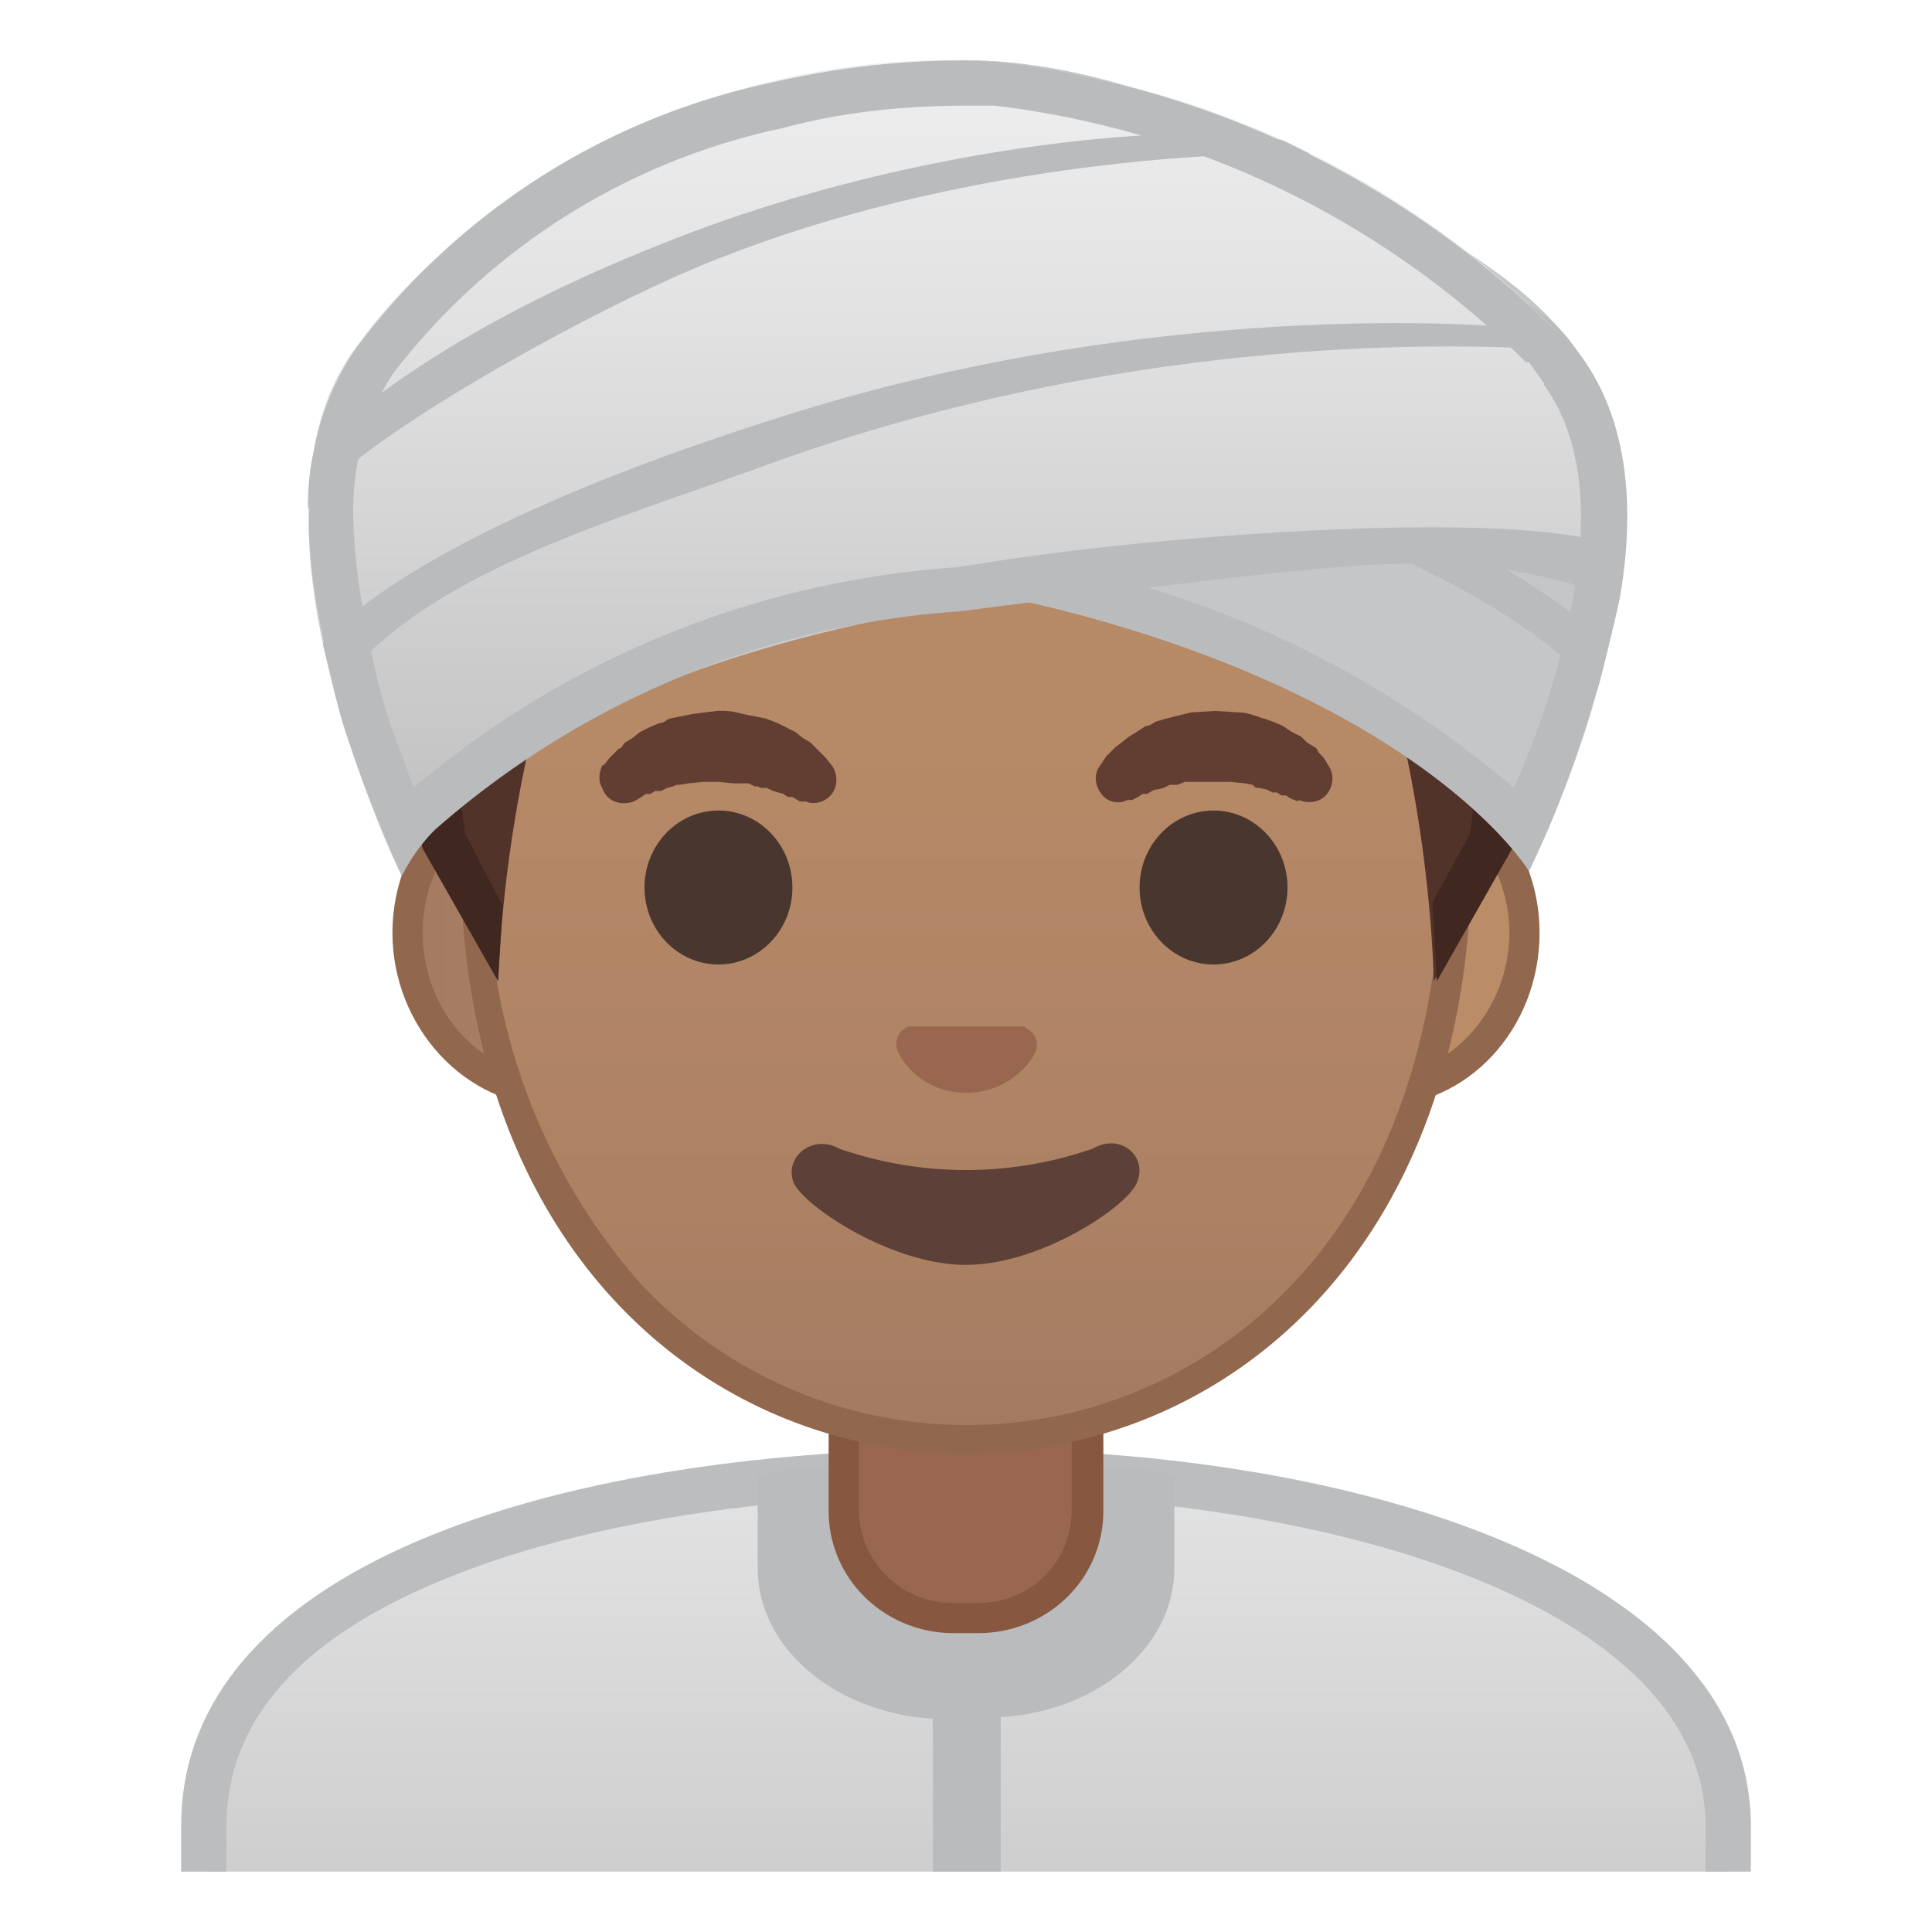 <svg viewBox="0 0 128 128" xmlns="http://www.w3.org/2000/svg" xmlns:xlink="http://www.w3.org/1999/xlink"><defs><path id="a" d="M4 4h120v120H4z"/></defs><clipPath id="b"><use xlink:href="#a"/></clipPath><g clip-path="url(#b)"><linearGradient id="c" x1="64" x2="64" y1="97.5" y2="130.5" gradientUnits="userSpaceOnUse"><stop stop-color="#E3E3E3" offset="0"/><stop stop-color="#C9C9C9" offset="1"/></linearGradient><path d="M13.5 130.5V121c0-17.3 27.2-23.5 50.5-23.5h.1c13.4 0 25.9 2.1 35 6 7 3 15.4 8.5 15.4 17.5v9.5h-101z" fill="url(#c)"/><path d="M64.1 99c24.3 0 48.9 7.5 48.9 22v8H15v-8c0-7 4.9-12.5 14.5-16.4C38.3 101 50.5 99 64 99h.1m0-3H64c-25.6 0-52 7.1-52 25v11h104v-11c0-16.9-26.1-25-51.9-25z" fill="#BBBDBF"/></g><g clip-path="url(#b)" fill="#B9BBBD"><path d="M62.8 113.8h2.5c6.9 0 12.5-4.4 12.5-9.9v-6.2a85.6 85.6 0 0 0-27.6 0v6.2c0 5.5 5.6 10 12.6 10z"/><path d="M61.8 111.5h4.5v17.9h-4.5z"/></g><path d="M63.2 107.2c-4 0-7.3-3.2-7.3-7.1v-9h16.2v9c0 4-3.3 7.1-7.3 7.1h-1.6z" fill="#99674F"/><path d="M71 92v8c0 3.5-2.7 6.2-6.2 6.2h-1.6a6.2 6.2 0 0 1-6.3-6.1v-8h14.2m2-2H54.9v10c0 4.5 3.7 8.1 8.3 8.1h1.6c4.6 0 8.3-3.6 8.3-8.1V90z" fill="#875740"/><linearGradient id="d" x1="27" x2="101" y1="61.8" y2="61.8" gradientUnits="userSpaceOnUse"><stop stop-color="#A47B62" offset="0"/><stop stop-color="#AD8264" offset=".2"/><stop stop-color="#B78A67" offset=".6"/><stop stop-color="#BA8D68" offset="1"/></linearGradient><path d="M36.7 72.3c-5.4 0-9.7-4.7-9.7-10.4s4.3-10.5 9.7-10.5h54.6c5.4 0 9.7 4.7 9.7 10.5s-4.3 10.4-9.7 10.4H36.7z" fill="url(#d)"/><path d="M91.3 52.4c4.8 0 8.7 4.3 8.7 9.4s-3.9 9.5-8.7 9.5H36.7c-4.8 0-8.7-4.3-8.7-9.5s3.9-9.4 8.7-9.4h54.6m0-2H36.7c-6 0-10.7 5.2-10.7 11.4s4.8 11.5 10.7 11.5h54.6c6 0 10.7-5.2 10.7-11.5s-4.8-11.4-10.7-11.4z" fill="#91674D"/><linearGradient id="e" x1="64" x2="64" y1="94.6" y2="12.8" gradientUnits="userSpaceOnUse"><stop stop-color="#A47B62" offset="0"/><stop stop-color="#AD8264" offset=".2"/><stop stop-color="#B78A67" offset=".6"/><stop stop-color="#BA8D68" offset="1"/></linearGradient><path d="M64 95.3c-15.7 0-32.5-12.2-32.5-38.8 0-12.4 3.5-23.8 10-32.2 6-7.8 14.3-12.2 22.5-12.2s16.4 4.4 22.5 12.2c6.5 8.4 10 19.8 10 32.2a42 42 0 0 1-10.1 29.2A30.5 30.5 0 0 1 64 95.3z" fill="url(#e)"/><path d="M64 13c8 0 15.8 4.4 21.7 12a51.5 51.5 0 0 1 9.8 31.5c0 11.8-3.4 21.7-9.8 28.5a29.6 29.6 0 0 1-43.3 0 40.5 40.5 0 0 1-10-28.5 51.3 51.3 0 0 1 10-31.5A28.1 28.1 0 0 1 64 13m0-2c-17.4 0-33.5 18.7-33.5 45.5C30.5 83 47 96.3 64 96.3S97.5 83 97.5 56.5C97.5 29.7 81.4 11 64 11z" fill="#91674D"/><path d="M40 50.7l.4-.5.2-.2.4-.4c.2 0 .2-.2.4-.4l.5-.3.5-.4.6-.3.7-.3c.3 0 .4-.2.7-.3l1.5-.3 1.6-.2a5 5 0 0 1 1.7.2l1.5.3a8.6 8.6 0 0 1 1.4.6l.6.3.5.4.5.3.4.4.3.3.3.3.4.5c.5.7.4 1.7-.3 2.2-.4.3-1 .4-1.4.2H53l-.5-.3h-.3l-.3-.2-.7-.2-.4-.2h-.4l-.2-.1H50l-.4-.2h-1l-1-.1h-1l-1 .1-.6.1h-.2l-.2.1-.4.1-.4.2h-.4l-.3.2h-.3l-.3.2-.5.3c-.9.3-1.8 0-2.1-.9-.3-.5-.2-1 0-1.5z" fill="#613E31"/><ellipse cx="47.6" cy="58.8" rx="4.9" ry="5.1" fill="#49362E"/><path d="M86 53.1l-.5-.2-.3-.2h-.3l-.3-.2h-.3l-.4-.2-.5-.1h-.2L83 52l-.5-.1-1-.1h-3l-.5.2h-.5l-.4.2-.4.1c-.3 0-.5.2-.7.3h-.3l-.3.2-.4.2h-.3c-.8.4-1.7 0-2-.9-.2-.5-.1-1 .2-1.4l.4-.6.3-.3.3-.3.4-.3.5-.4.5-.3.6-.4c.3 0 .5-.2.7-.3l.7-.2 1.6-.4 1.6-.1 1.6.1c.5 0 1 .2 1.6.4a8.6 8.6 0 0 1 1.3.5l.6.4.6.3.4.4.5.3c.2.1.2.3.3.4l.3.3.3.5c.5.7.3 1.7-.4 2.2-.5.3-1 .3-1.6.1z" fill="#613E31"/><ellipse cx="80.4" cy="58.8" rx="4.9" ry="5.1" fill="#49362E"/><path d="M67.9 68h-7.7c-.7.3-1 1-.7 1.7s1.7 2.7 4.5 2.7 4.3-2 4.6-2.7c.3-.7-.1-1.4-.7-1.6z" fill="#99674F"/><path d="M72.4 76.1a25.6 25.6 0 0 1-16.8 0c-1.8-1-3.7.6-3 2.3.8 1.6 6.5 5.4 11.4 5.4s10.6-3.8 11.3-5.4c.8-1.7-1-3.4-2.9-2.3z" fill="#5D4037"/><radialGradient id="f" cx="64.3" cy="6.1" r="47.8" gradientUnits="userSpaceOnUse"><stop stop-color="#6D4C41" offset="0"/><stop stop-color="#523329" offset="1"/></radialGradient><path d="M64 5.8c-45.4.3-36 50.4-36 50.4l5 8.8a90 90 0 0 1 4.9-25.6 6 6 0 0 1 6.7-3.8c4.5.8 11.6 1.8 19.4 1.8h.1c8 0 15-1 19.4-1.8a6 6 0 0 1 6.8 3.8A90 90 0 0 1 95 65l5.1-8.8s9.4-50.1-36-50.4z" fill="url(#f)"/><path d="M64 5.8c-45.4.3-36 50.4-36 50.4l5 8.8.3-5-2.5-4.8c-.2-1.6-.9-7-.5-13.6.4-7 2.2-17 8.2-24.2 5.7-6.8 14.3-8.5 25.6-8.6 11.4.1 20 1.8 25.6 8.6 10.8 13 8.2 34.3 7.7 37.8l-2.5 4.6.3 5.2 5-8.8s9.4-50.1-36-50.4z" fill="#402821"/><defs><path id="g" d="M65 39.2c-24.5-5.1-39.4-6.5-44.2-2-.7-6.6.8-11.2 2.7-13.8A51.4 51.4 0 0 1 64 4c10.6 0 23.6 6.2 33.2 12.7 3.1 2.1 5.2 3.7 7.4 6.7 8.3 11.4-3.3 34.3-3.3 34.3S93.7 45 65 39.2z"/></defs><use fill="#C4C6C7" xlink:href="#g"/><clipPath id="h"><use xlink:href="#g"/></clipPath><path d="M65.3 41.4c24.5-5.1 40.3-5.9 45.1-1.3.7-6.7-1.6-11.9-3.5-14.5-2.2-3-4.3-4.6-7.3-6.7C89.9 12.4 77 6.2 66.2 6.2c-10.6 0-23.6 6.2-33.2 12.7a26 26 0 0 0-7.3 6.7C17.4 37 26 60 26 60s.8-3.4 4.7-4.8c0-3.6 5.9-7.8 34.6-13.7z" clip-path="url(#h)" fill="#B9BBBD"/><path d="M107.7 43.9s-6.1-8.4-32.9-16.7A131.5 131.5 0 0 0 24.4 22s-.3.2-1 1.3c0 0 25.4-2.8 53.7 7.5 10.4 3.8 24.3 8.6 30 16.5l.6-3.4z" clip-path="url(#h)" fill="#B9BBBD"/><linearGradient id="i" x1="62.5" x2="62.5" y1="4.3" y2="56.2" gradientUnits="userSpaceOnUse"><stop stop-color="#eee" offset="0"/><stop stop-color="#E3E3E3" offset=".3"/><stop stop-color="#C5C5C5" offset=".9"/><stop stop-color="#BDBDBD" offset="1"/></linearGradient><path d="M104.6 23.4A66.1 66.1 0 0 0 63.9 4C53.3 4 33.4 9 23.3 23.4 15.3 35 26.6 58 26.6 58s5.2-12 34-17.4" fill="url(#i)"/><defs><path id="j" d="M65 39.2c-24.5-5.1-39.5-6.6-44.3-2-.7-6.8.9-11.2 2.8-13.8A51.3 51.3 0 0 1 64 4c10.6 0 23.6 6.2 33.2 12.7 3.1 2.1 5.2 3.7 7.4 6.7 8.3 11.4-3.3 34.3-3.3 34.3S93.7 45 65 39.2z"/></defs><use fill="#C4C6C7" xlink:href="#j"/><clipPath id="k"><use xlink:href="#j"/></clipPath><path d="M63.6 40.5c29-3.6 33-4.6 44.6-.5.6-6.7-.8-11.4-2.4-14.6-1.6-3.3-3.2-4.4-6.3-6.5A66 66 0 0 0 66.2 6.2c-10.6 0-23.6 6.2-33.2 12.7a26 26 0 0 0-7.3 6.7c-8.3 11.4-2 32-2 32s10.8-13.4 39.9-17z" clip-path="url(#k)" fill="#B9BBBD"/><path d="M107.7 43.9s-6.1-8.4-32.9-16.7A131.5 131.5 0 0 0 24.4 22s-.3.2-1 1.3c0 0 25.4-2.8 53.7 7.5 10.4 3.8 24.3 8.6 30 16.5l.6-3.4z" clip-path="url(#k)" fill="#B9BBBD"/><linearGradient id="l" x1="64" x2="64" y1="4.3" y2="56" gradientUnits="userSpaceOnUse"><stop stop-color="#eee" offset="0"/><stop stop-color="#E3E3E3" offset=".3"/><stop stop-color="#C5C5C5" offset=".9"/><stop stop-color="#BDBDBD" offset="1"/></linearGradient><path d="M59.8 38.4c8.1-2.3 41.1-5.3 47.7-2 .6-6.6-1-10.5-3-13A60.7 60.7 0 0 0 64 4a50 50 0 0 0-40.7 19.4c-8 11.6 3.3 34.3 3.3 34.3s-2.8-9 33.1-19.3z" fill="url(#l)"/><path d="M21.4 42.6s5-7.2 31.7-15.4c21.1-6.5 41.8-6.3 50.4-5.2 0 0 .3.2 1 1.3 0 0-25.4-2.8-53.7 7.5-10.4 3.8-22.9 7.2-28.6 15l-.8-3.1zm-.6-12.7s6.2-7.2 23.7-14C61.2 9.3 79.5 8 85 9.3l1.8.9c-8-.2-25.3 1.1-40.6 7.5-7.9 3.3-23.5 12-25.8 16 0-1.3.1-2.7.4-3.8z" fill="#B9BBBD"/><path d="M64 7h1.9a60 60 0 0 1 35.2 17h.2l1 1.4v.1c2.3 3.2 3 7.8 2 13.7a55.5 55.5 0 0 1-4 13A67.5 67.5 0 0 0 67.9 37l-4.7.6a62 62 0 0 0-35.8 14.6l-1.6-4.4a38 38 0 0 1-1.4-5.8l-.3-1.3c-.5-2.8-.7-5-.7-7v-.3c.1-3.3 1-6.1 2.6-8.6A44 44 0 0 1 51.8 8.5C55.5 7.5 59.5 7 64 7m0-3c-4.5 0-8.7.5-13 1.5a46.2 46.2 0 0 0-27.5 17.7c-2 3-3 6.4-3 10v.4c-.1 2.6.2 5.1.7 7.6.5 2.5 1 5.3 1.8 7.6 1 3 2.3 6.3 3.7 9.1 0 0 .8-1.7 2.2-3a58.7 58.7 0 0 1 34.7-14.4l4.7-.6c26 6.2 33 17.8 33 17.8l1.1-2.4a87.4 87.4 0 0 0 4.9-15.6c1-5.6.7-11.5-2.4-15.9A62.7 62.7 0 0 0 66 4.1h-.3L64 4z" fill="#B9BBBD"/></svg>